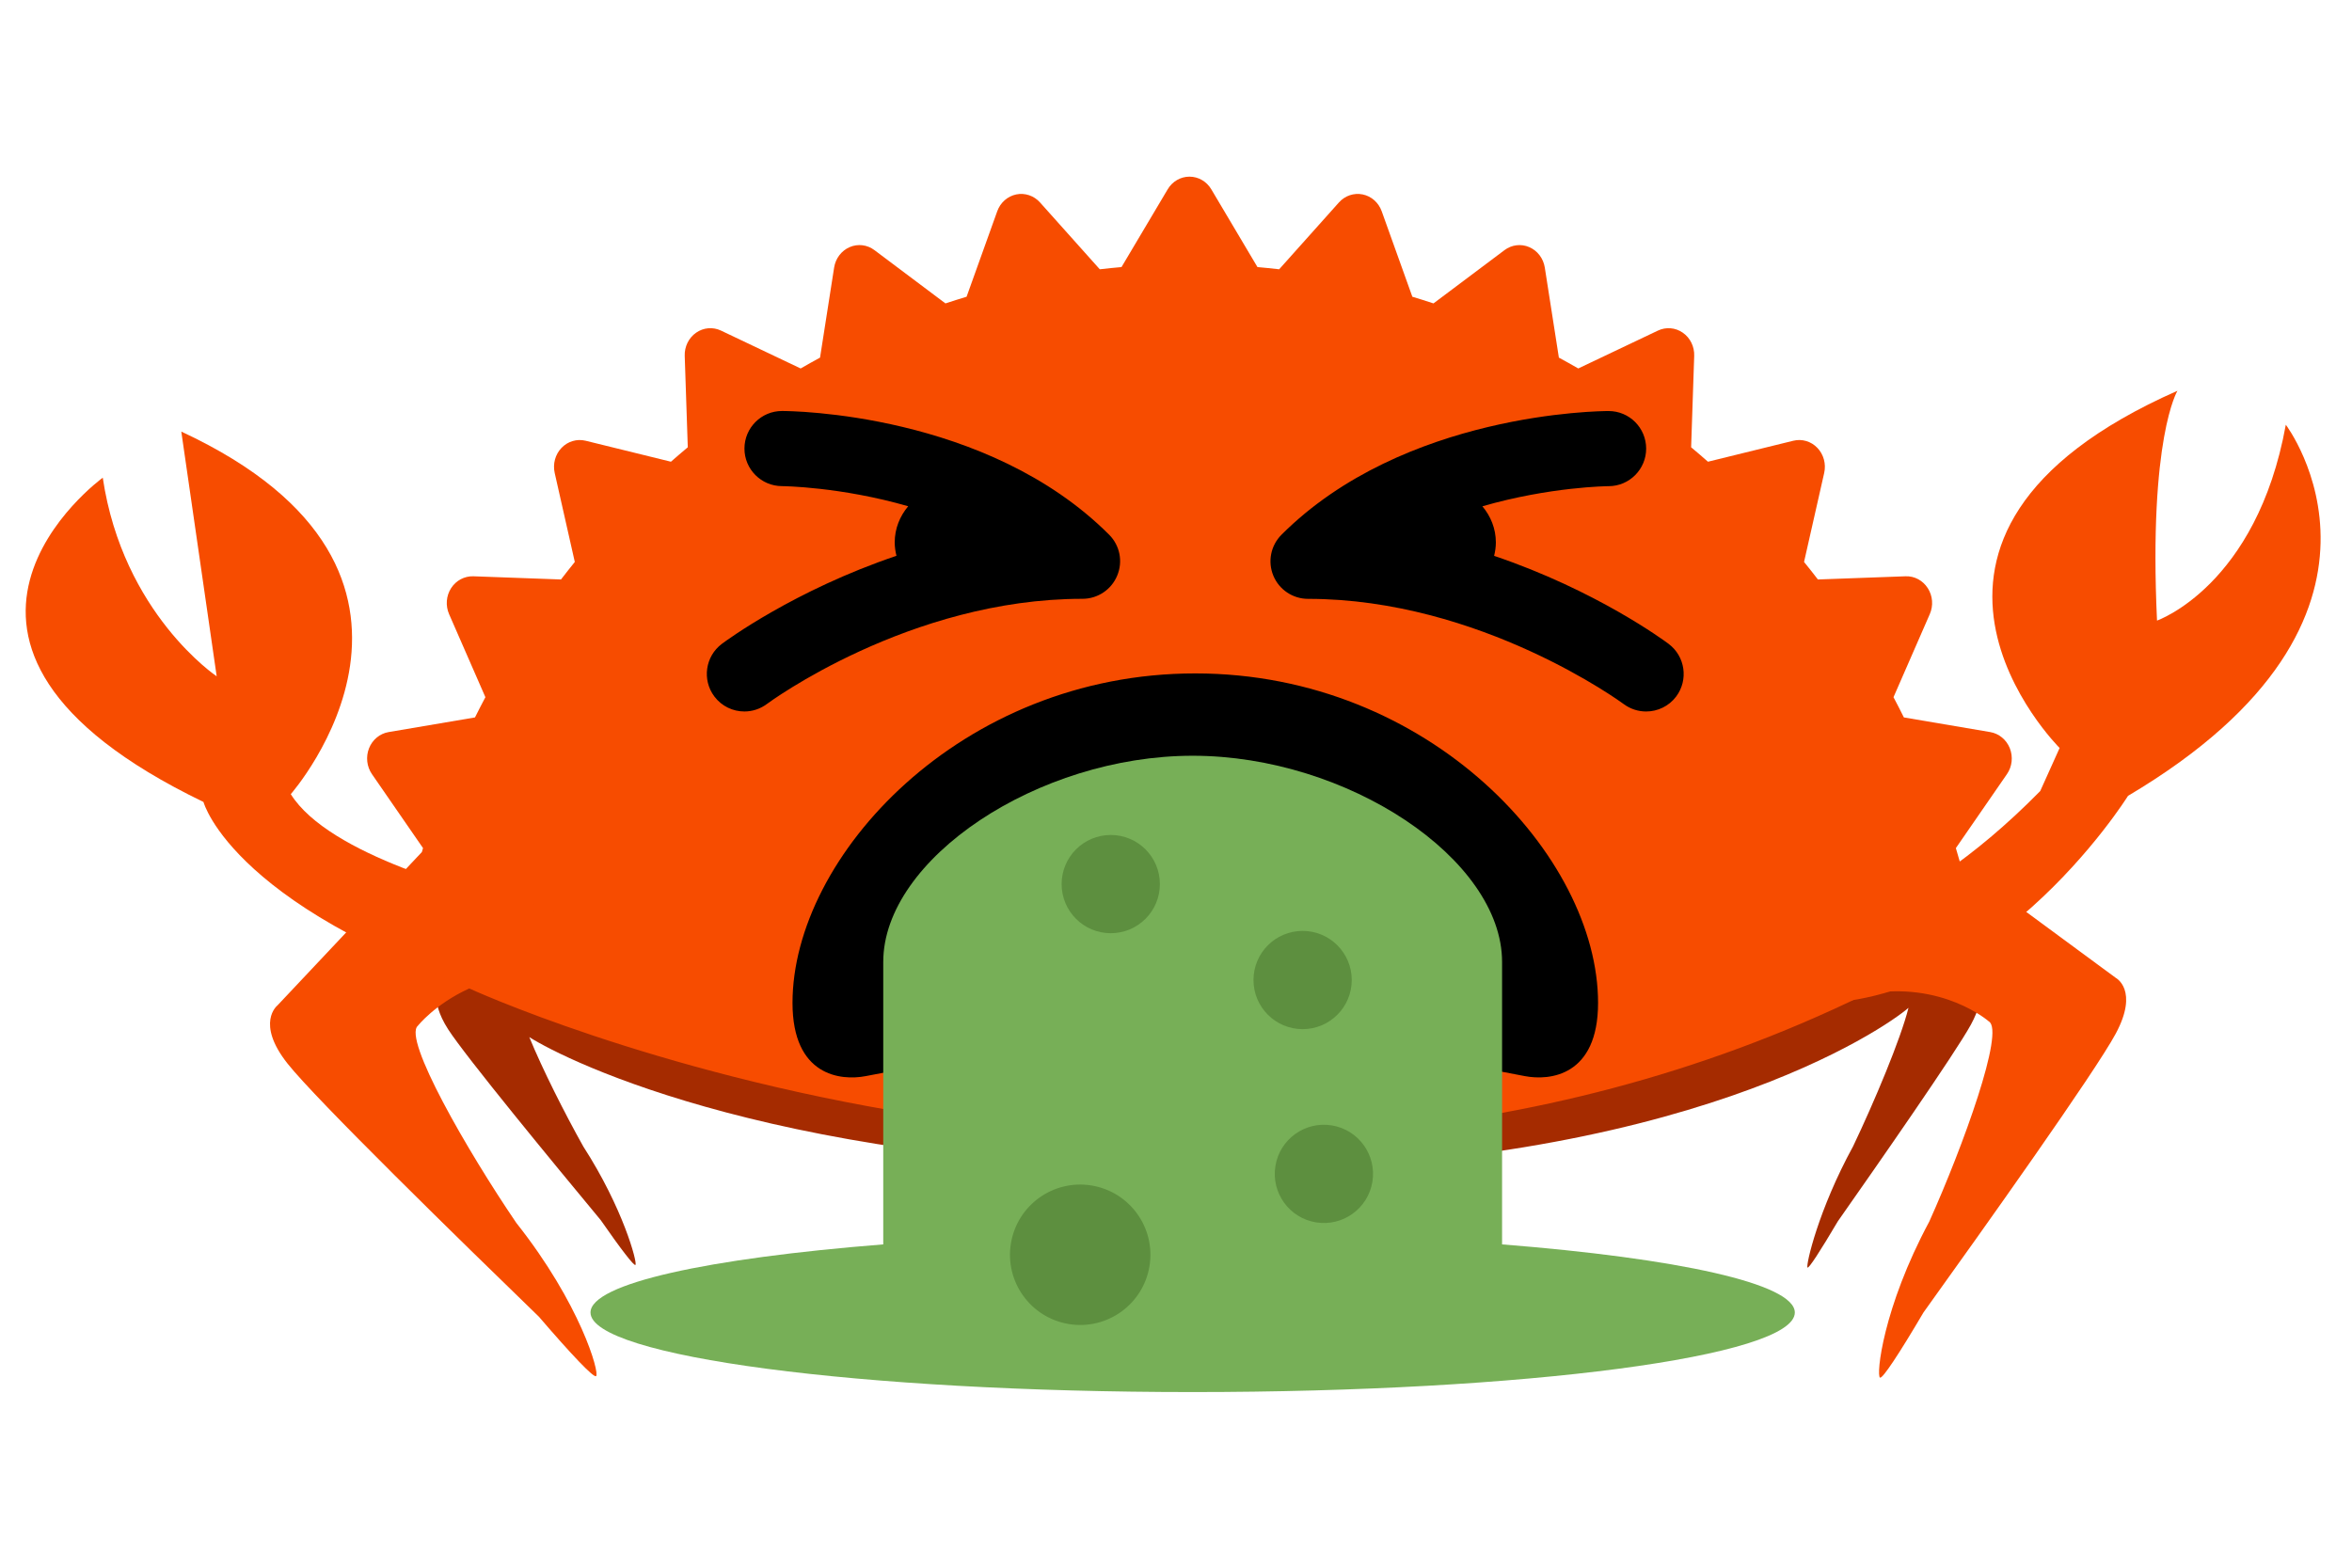 <?xml version="1.0" encoding="UTF-8" standalone="no"?>
<svg
   xmlns:dc="http://purl.org/dc/elements/1.1/"
   xmlns:cc="http://creativecommons.org/ns#"
   xmlns:rdf="http://www.w3.org/1999/02/22-rdf-syntax-ns#"
   xmlns:svg="http://www.w3.org/2000/svg"
   xmlns="http://www.w3.org/2000/svg"
   xmlns:sodipodi="http://sodipodi.sourceforge.net/DTD/sodipodi-0.dtd"
   xmlns:inkscape="http://www.inkscape.org/namespaces/inkscape"
   width="100%"
   height="100%"
   viewBox="0 0 1200 800"
   version="1.1"
   xml:space="preserve"
   style="fill-rule:evenodd;clip-rule:evenodd;stroke-linejoin:round;stroke-miterlimit:1.414;"
   id="svg858"
   sodipodi:docname="ferrisBarf.svg"
   inkscape:version="0.92.5 (2060ec1f9f, 2020-04-08)"
   inkscape:export-filename="/media/fdschonborn/Elements/Imágenes/ferrisBarf.png"
   inkscape:export-xdpi="96"
   inkscape:export-ydpi="96"><defs
   id="defs862">
        
        
        
        
        
        
        
        
        
    </defs><sodipodi:namedview
   pagecolor="#ffffff"
   bordercolor="#666666"
   borderopacity="1"
   objecttolerance="10"
   gridtolerance="10"
   guidetolerance="10"
   inkscape:pageopacity="0"
   inkscape:pageshadow="2"
   inkscape:window-width="1920"
   inkscape:window-height="1005"
   id="namedview860"
   showgrid="false"
   inkscape:zoom="0.59"
   inkscape:cx="107.552"
   inkscape:cy="326.56748"
   inkscape:window-x="0"
   inkscape:window-y="0"
   inkscape:window-maximized="1"
   inkscape:current-layer="svg858" />
    <g
   id="g823"
   transform="translate(1009.4,506.362)">
            <path
   inkscape:connector-curvature="0"
   id="path821"
   style="fill:#a52b00;fill-rule:nonzero"
   d="m 0,-7.203 -12.072,-25.006 c 0.063,-0.947 0.111,-1.898 0.111,-2.853 0,-28.346 -29.478,-54.471 -79.069,-75.389 v 17.393 c -4.836,-1.919 -9.871,-3.787 -15.117,-5.593 v -8.108 c -70.874,-25.56 -176.383,-41.778 -294.241,-41.778 -102.973,0 -196.529,12.38 -265.791,32.554 v 28.246 h -0.002 v -34.188 c -70.96,22.55 -114.954,53.877 -114.954,88.515 0,5.46 1.101,10.838 3.217,16.113 l -7.228,12.867 c 0,0 -5.792,7.512 4.406,23.362 8.994,13.977 54.048,68.685 77.827,97.335 10.214,14.687 17.141,23.734 17.746,22.859 0.955,-1.386 -6.351,-28.961 -26.635,-60.423 -9.466,-16.895 -20.768,-39.283 -27.554,-55.819 18.942,11.99 130.23,68.029 357.232,67.801 231.994,-0.232 335.115,-72.851 346.433,-82.737 -3.955,15.889 -17.468,48.033 -28.245,70.638 -17.706,32.331 -24.12,60.478 -23.296,61.87 0.524,0.878 6.565,-8.441 15.476,-23.543 C -51.025,87.37 -11.739,30.974 -3.889,16.608 5.007,0.323 0,-7.203 0,-7.203" />
        </g><g
   id="g827"
   transform="translate(1079.49,294.885)">
            <path
   inkscape:connector-curvature="0"
   id="path825"
   style="fill:#f74c00;fill-rule:nonzero"
   d="m 0,204.135 -79.343,-58.446 c -0.745,-2.6 -1.49,-5.201 -2.26,-7.781 l 26.062,-37.754 c 2.66,-3.84 3.196,-8.832 1.469,-13.211 -1.731,-4.358 -5.515,-7.482 -9.99,-8.247 l -44.066,-7.479 c -1.709,-3.485 -3.498,-6.916 -5.294,-10.319 L -94.907,18.51 c 1.903,-4.317 1.505,-9.335 -1.022,-13.254 -2.517,-3.937 -6.786,-6.237 -11.338,-6.058 l -44.724,1.625 c -2.315,-3.016 -4.667,-6.003 -7.067,-8.937 l 10.278,-45.432 c 1.042,-4.612 -0.274,-9.443 -3.487,-12.794 -3.195,-3.339 -7.838,-4.722 -12.253,-3.639 l -43.562,10.709 c -2.82,-2.493 -5.688,-4.953 -8.588,-7.365 l 1.567,-46.641 c 0.168,-4.721 -2.033,-9.208 -5.812,-11.829 -3.777,-2.636 -8.57,-3.032 -12.701,-1.074 l -40.638,19.321 c -3.273,-1.878 -6.565,-3.737 -9.892,-5.537 l -7.181,-45.961 c -0.729,-4.656 -3.724,-8.612 -7.919,-10.418 -4.185,-1.817 -8.976,-1.228 -12.648,1.536 l -36.232,27.185 c -3.569,-1.185 -7.153,-2.32 -10.779,-3.407 l -15.617,-43.585 c -1.588,-4.443 -5.25,-7.706 -9.716,-8.624 -4.45,-0.909 -9.028,0.632 -12.114,4.08 l -30.499,34.119 c -3.685,-0.423 -7.377,-0.81 -11.076,-1.131 l -23.549,-39.676 c -2.384,-4.018 -6.597,-6.464 -11.139,-6.464 -4.529,0 -8.75,2.446 -11.118,6.464 l -23.555,39.676 c -3.701,0.321 -7.408,0.708 -11.088,1.131 l -30.499,-34.119 c -3.09,-3.448 -7.684,-4.989 -12.122,-4.08 -4.46,0.93 -8.128,4.181 -9.707,8.624 l -15.629,43.585 c -3.621,1.087 -7.205,2.23 -10.78,3.407 l -36.22,-27.185 c -3.683,-2.774 -8.478,-3.361 -12.668,-1.536 -4.181,1.806 -7.188,5.762 -7.913,10.418 l -7.186,45.961 c -3.322,1.8 -6.614,3.649 -9.895,5.537 l -40.634,-19.321 c -4.127,-1.966 -8.945,-1.562 -12.704,1.074 -3.773,2.621 -5.98,7.108 -5.81,11.829 l 1.562,46.641 c -2.894,2.412 -5.756,4.872 -8.591,7.365 l -43.554,-10.709 c -4.423,-1.074 -9.062,0.3 -12.265,3.639 -3.221,3.351 -4.526,8.182 -3.491,12.794 l 10.257,45.432 c -2.378,2.945 -4.733,5.921 -7.042,8.937 l -44.724,-1.625 c -4.513,-0.135 -8.821,2.121 -11.343,6.058 -2.527,3.919 -2.91,8.937 -1.029,13.254 l 18.528,42.388 c -1.799,3.403 -3.586,6.834 -5.309,10.319 l -44.063,7.479 c -4.479,0.754 -8.252,3.876 -9.994,8.247 -1.728,4.379 -1.167,9.371 1.474,13.211 l 26.066,37.754 c -0.201,0.667 -0.387,1.339 -0.587,2.008 l -73.696,78.285 c 0,0 -11.296,8.851 5.147,29.654 14.5,18.351 88.951,91.096 128.271,129.205 16.606,19.348 27.984,31.329 29.172,30.293 1.876,-1.645 -7.972,-36.847 -40.682,-78.149 -25.216,-37.056 -57.941,-94.049 -50.267,-100.618 0,0 8.729,-11.081 26.242,-19.057 0.641,0.512 -0.662,-0.507 0,0 0,0 369.595,170.491 712.429,2.884 39.164,-7.025 62.873,13.955 62.873,13.955 8.176,4.74 -12.996,63.344 -30.407,102.137 -23.679,44.05 -27.151,78.422 -25.144,79.614 1.268,0.757 9.883,-12.353 22.172,-33.217 C -67.814,332.649 -10.492,252.1 0,232.534 11.895,210.352 0,204.135 0,204.135" />
        </g><g
   id="g831"
   transform="translate(917.896,244.679)">
            <path
   inkscape:connector-curvature="0"
   id="path829"
   style="fill:#f74c00;fill-rule:nonzero"
   d="m 0,232.466 c 0,0 53.179,-2.466 123.032,-73.462 l 9.898,-21.979 c 0,0 -108.417,-107.848 60.118,-182.291 0,0 -14.755,24.112 -10.426,117.272 0,0 50.815,-17.649 65.714,-99.94 0,0 74.12,97.724 -80.502,189.377 0,0 -72.54,116.289 -174.805,105.15 z" />
        </g><g
   id="g855"
   transform="translate(269.796,270.778)">
            <path
   inkscape:connector-curvature="0"
   id="path853"
   style="fill:#f74c00;fill-rule:nonzero"
   d="m 0,190.741 c -0.667,0 -1.321,0.049 -1.973,0.101 -26.234,-5.971 -99.973,-25.185 -119.464,-56.363 0,0 99.227,-112.872 -55.86,-185.019 l 18.057,124.878 c 0,0 -47.809,-31.949 -58.126,-101.346 0,0 -116.423,84.494 51.384,165.474 0,0 15.22,57.187 161.349,102.815 l 0.107,-0.435 c 1.471,0.272 2.977,0.435 4.526,0.435 13.808,0 25.003,-11.312 25.003,-25.271 0,-13.956 -11.195,-25.269 -25.003,-25.269" />
        </g>
<g
   id="g928"
   transform="translate(-8.199,-1.945)"><path
     id="path868"
     d="m 618.04,532.418 c 67.688,0 112.583,7.875 168.133,18.672 12.685,2.436 37.365,0 37.365,-37.365 0,-74.73 -85.853,-168.133 -205.498,-168.133 -119.646,0 -205.498,93.403 -205.498,168.133 0,37.365 24.68,39.821 37.365,37.365 55.53,-10.798 100.446,-18.672 168.133,-18.672 z M 859.564,330.533 c -2.192,-1.644 -37,-27.339 -89.06,-44.936 0.528,-2.192 0.893,-4.465 0.893,-6.82 0,-7.083 -2.659,-13.477 -6.88,-18.469 34.564,-9.986 63.913,-10.27 64.44,-10.27 10.554,-0.02 19.139,-8.626 19.119,-19.2 -0.02,-10.574 -8.565,-19.139 -19.16,-19.139 -4.222,0 -104.485,0.731 -166.895,63.121 -5.48,5.48 -7.124,13.72 -4.161,20.885 2.963,7.165 9.965,11.833 17.698,11.833 87.984,0 160.319,53.135 161.05,53.683 3.45,2.557 7.469,3.795 11.447,3.795 5.845,0 11.609,-2.659 15.364,-7.672 6.312,-8.484 4.587,-20.459 -3.856,-26.811 z M 574.079,274.8 c -62.39,-62.411 -162.653,-63.121 -166.895,-63.121 -10.574,0 -19.139,8.565 -19.16,19.139 -0.02,10.574 8.545,19.16 19.119,19.2 0.507,0 29.876,0.304 64.42,10.27 -4.222,5.013 -6.88,11.406 -6.88,18.469 0,2.354 0.365,4.628 0.893,6.819 -52.06,17.597 -86.888,43.292 -89.08,44.936 -8.463,6.353 -10.189,18.368 -3.836,26.831 3.755,5.033 9.519,7.672 15.344,7.672 3.998,0 8.037,-1.258 11.488,-3.836 0.71,-0.528 72.579,-53.663 161.009,-53.663 7.753,0 14.735,-4.668 17.698,-11.833 3.004,-7.165 1.38,-15.384 -4.12,-20.885 z"
     inkscape:connector-curvature="0"
     style="fill:#000000;stroke-width:20.296" /><path
     id="path870"
     d="M 774.564,636.964 V 492.841 c 0,-52.628 -78.932,-105.235 -157.863,-105.235 -78.932,0 -157.863,52.628 -157.863,105.235 v 144.123 c -89.364,7.083 -149.359,19.992 -149.359,34.767 0,22.427 137.547,40.592 307.223,40.592 169.676,0 307.223,-18.165 307.223,-40.592 0,-14.776 -59.995,-27.684 -149.359,-34.767 z"
     inkscape:connector-curvature="0"
     style="fill:#77af57;stroke-width:20.296" /><circle
     id="circle872"
     r="25.066"
     cy="453.101"
     cx="574.911"
     style="fill:#5d8f3f;stroke-width:20.296" /><circle
     id="circle874"
     r="25.066"
     cy="502.055"
     cx="672.799"
     style="fill:#5d8f3f;stroke-width:20.296" /><circle
     id="ellipse876"
     cy="771.109"
     cx="-483.692"
     transform="rotate(-80.781)"
     r="25.066"
     style="fill:#5d8f3f;stroke-width:20.296" /><circle
     id="ellipse878"
     cy="654.994"
     cx="-544.357"
     transform="rotate(-80.781)"
     r="35.823"
     style="fill:#5d8f3f;stroke-width:20.296" /></g></svg>